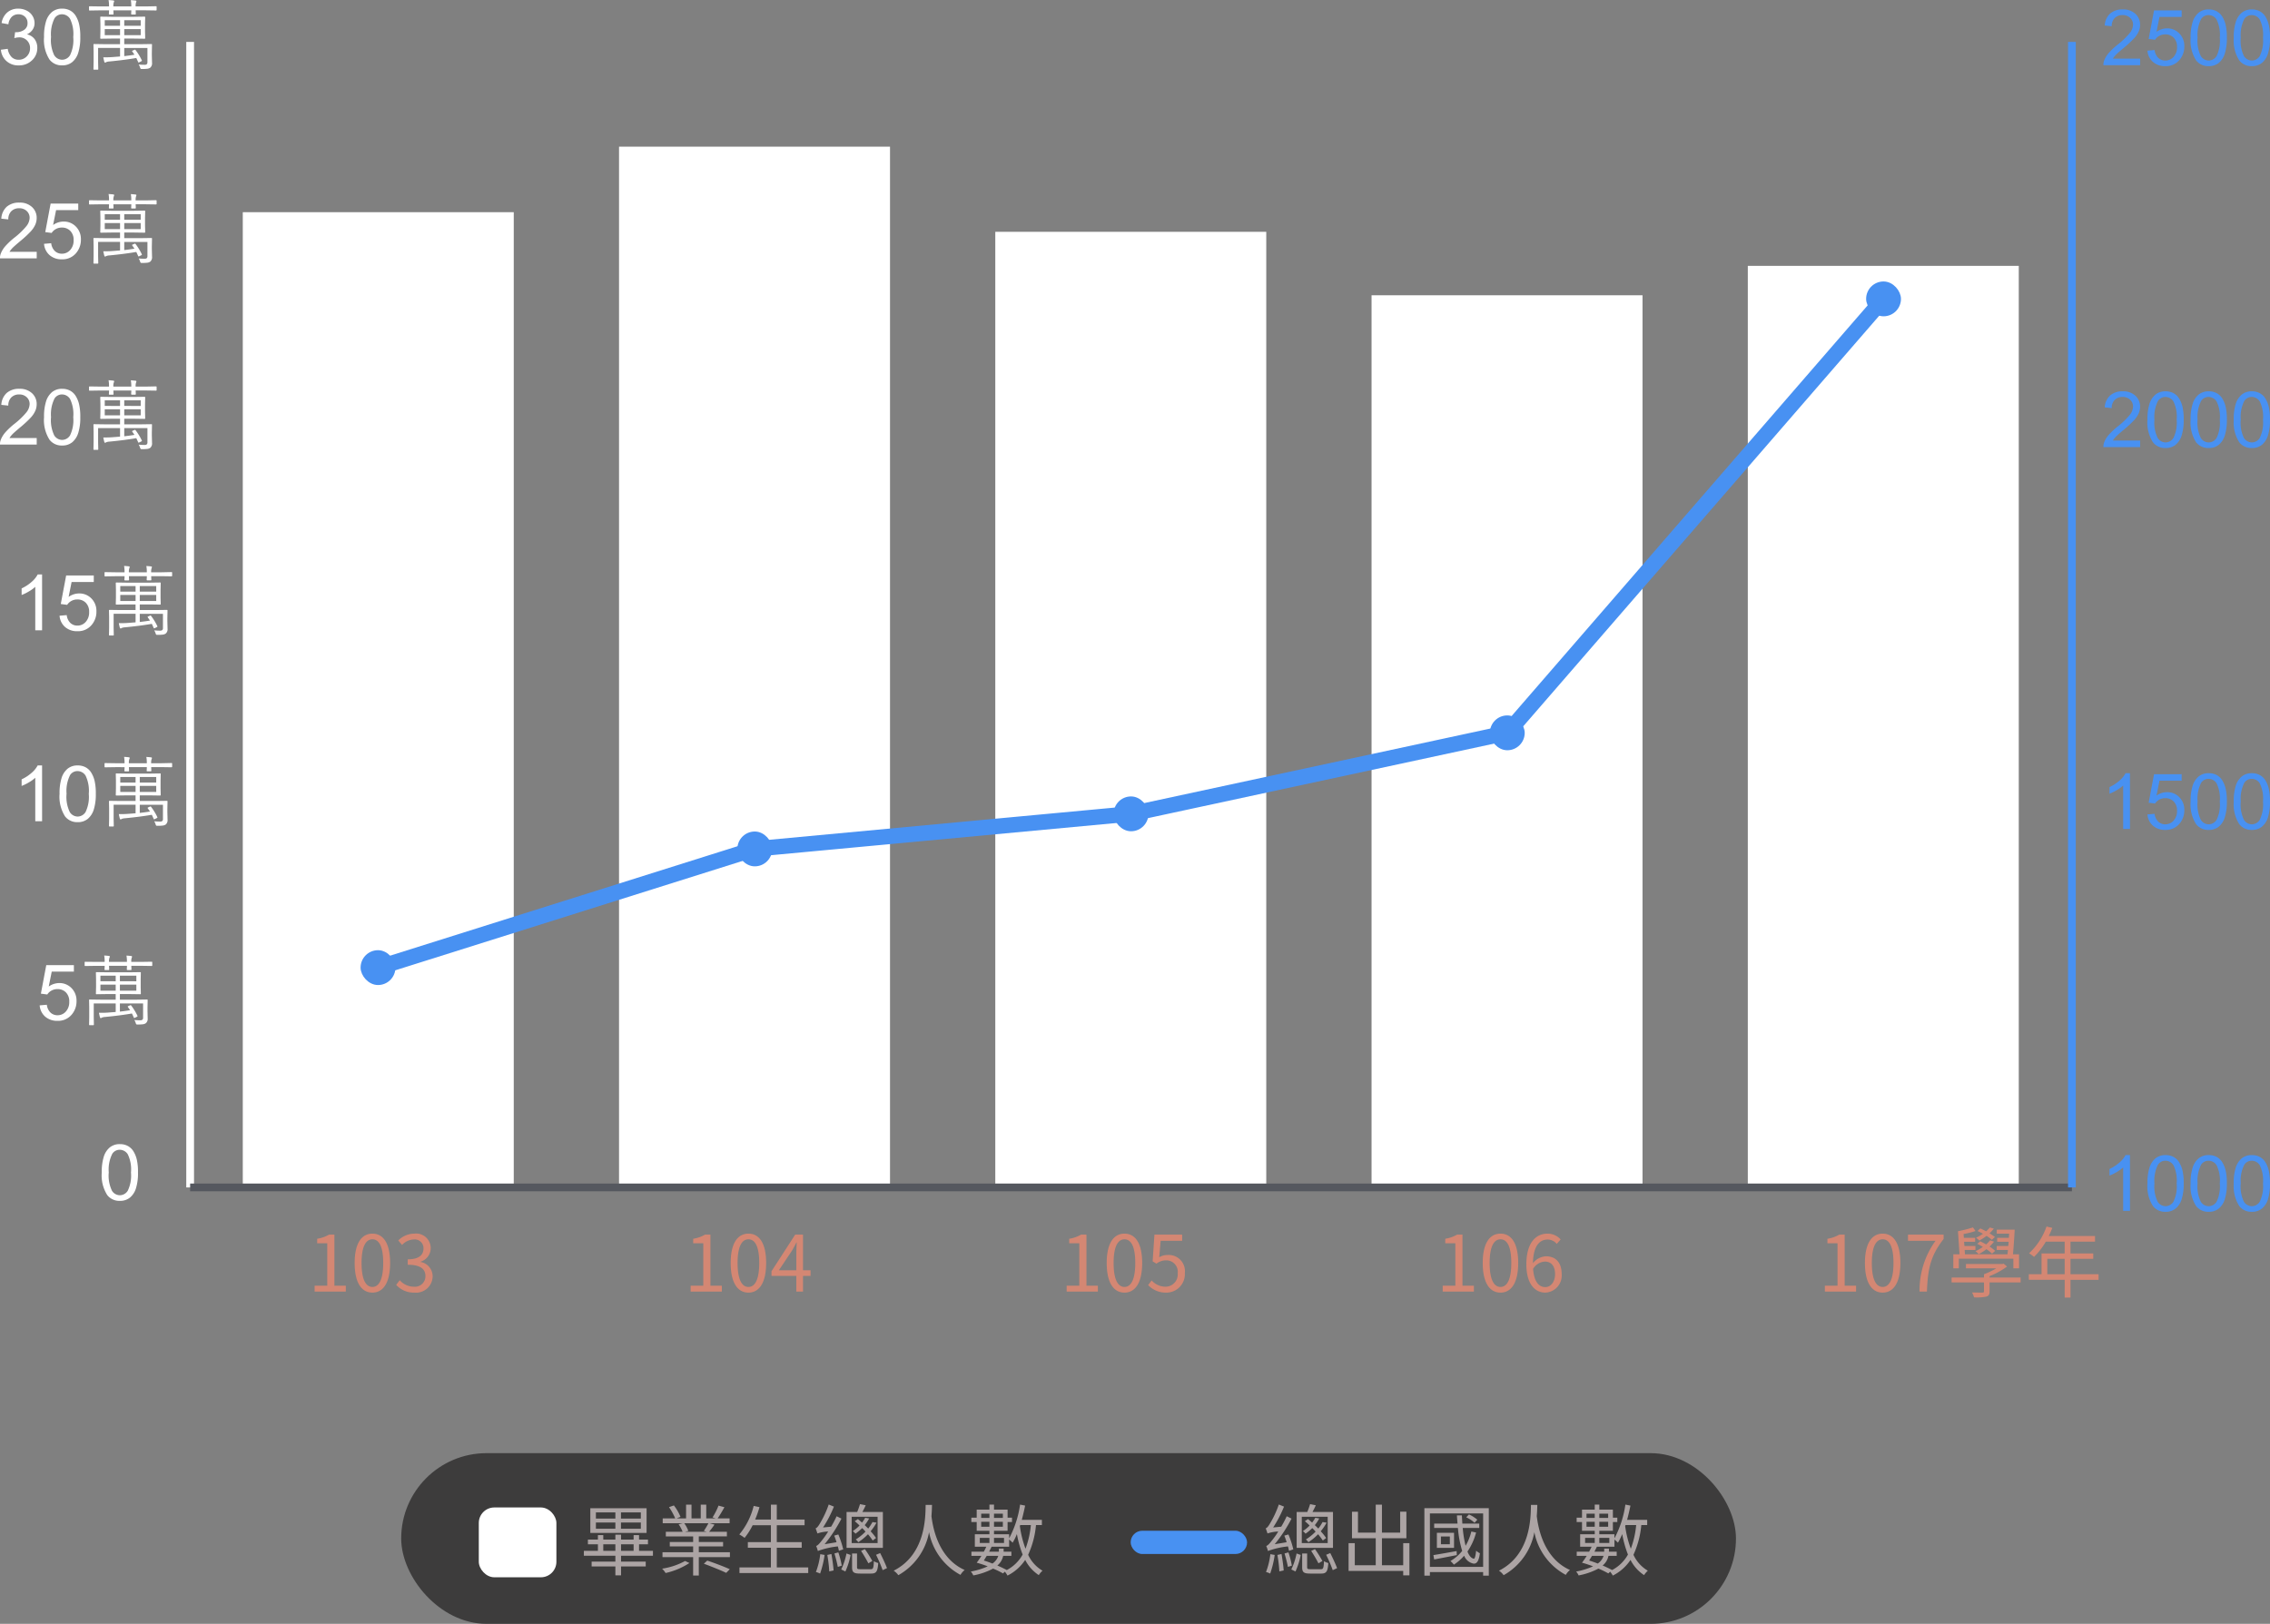 <svg xmlns="http://www.w3.org/2000/svg" width="292.513" height="209.301" viewBox="0 0 292.513 209.301">
  <rect x="0" y="0" width="292.513" height="209.301" fill="#808080" stroke="none"/>
  <g id="data11_m" transform="translate(8888.698 11466.301)">
    <g id="Group_1952" data-name="Group 1952" transform="translate(-9114 -11761.897)">
      <g id="data_11-10" transform="translate(226 295)">
        <g id="Group_1759" data-name="Group 1759" transform="translate(0 0)">
          <g id="Group_1755" data-name="Group 1755" transform="translate(0 0)">
            <g id="Group_1752" data-name="Group 1752">
              <path id="Path_1656" data-name="Path 1656" d="M.415-3.53A6.55,6.55,0,0,1,.676-5.574a2.542,2.542,0,0,1,.776-1.194,1.985,1.985,0,0,1,1.3-.42,2.115,2.115,0,0,1,1.011.232,1.932,1.932,0,0,1,.718.669,3.589,3.589,0,0,1,.444,1.064A7.072,7.072,0,0,1,5.083-3.53,6.569,6.569,0,0,1,4.824-1.5,2.542,2.542,0,0,1,4.05-.3a1.985,1.985,0,0,1-1.3.422A1.964,1.964,0,0,1,1.123-.62,4.717,4.717,0,0,1,.415-3.53Zm.9,0a4.488,4.488,0,0,0,.413,2.346A1.216,1.216,0,0,0,2.749-.6a1.215,1.215,0,0,0,1.018-.586A4.49,4.49,0,0,0,4.18-3.53a4.487,4.487,0,0,0-.413-2.349A1.225,1.225,0,0,0,2.739-6.46a1.126,1.126,0,0,0-.967.513A4.54,4.54,0,0,0,1.318-3.53Z" transform="translate(12 155.255)" fill="#fff"/>
              <path id="Path_1655" data-name="Path 1655" d="M.415-1.875l.923-.078A1.655,1.655,0,0,0,1.814-.94a1.293,1.293,0,0,0,.9.339,1.4,1.4,0,0,0,1.074-.479,1.8,1.8,0,0,0,.439-1.27,1.63,1.63,0,0,0-.422-1.187A1.473,1.473,0,0,0,2.7-3.97a1.532,1.532,0,0,0-.767.193,1.489,1.489,0,0,0-.537.5L.571-3.384l.693-3.677h3.56v.84H1.968L1.582-4.3a2.329,2.329,0,0,1,1.353-.449A2.143,2.143,0,0,1,4.517-4.1a2.27,2.27,0,0,1,.645,1.67,2.607,2.607,0,0,1-.566,1.68,2.269,2.269,0,0,1-1.88.869A2.316,2.316,0,0,1,1.121-.425,2.134,2.134,0,0,1,.415-1.875ZM14.331-.21A.733.733,0,0,1,14.1.42a.851.851,0,0,1-.356.137,5.305,5.305,0,0,1-.723.034.255.255,0,0,1-.156-.029A.388.388,0,0,1,12.793.4,1.781,1.781,0,0,0,12.612.01a7.085,7.085,0,0,0,.742.039.435.435,0,0,0,.308-.083A.365.365,0,0,0,13.74-.3V-2.119H10.752v1.05q.757-.088,1.318-.181-.249-.361-.278-.4a.133.133,0,0,1-.034-.063q0-.034.093-.073l.21-.093a.314.314,0,0,1,.083-.024q.029,0,.068.054a7.592,7.592,0,0,1,.8,1.309.24.24,0,0,1,.015.059q0,.039-.093.083l-.225.112a.307.307,0,0,1-.107.039q-.034,0-.059-.059-.19-.42-.239-.522-1.45.254-3.467.449a1.26,1.26,0,0,0-.43.093.237.237,0,0,1-.117.059q-.068,0-.112-.132-.059-.21-.127-.557.215,0,.4,0,.342,0,.693-.024.918-.068,1.069-.083v-1.1H7.383V-.352L7.4.6a.069.069,0,0,1-.078.078H6.86A.069.069,0,0,1,6.782.6L6.8-.352v-1.27l-.02-.928a.069.069,0,0,1,.078-.078l1.411.02H10.21V-3.33h-1.1l-1.372.02a.069.069,0,0,1-.078-.078l.02-.84V-5.239l-.02-.84a.069.069,0,0,1,.078-.078l1.372.02h2.881l1.382-.02a.069.069,0,0,1,.078.078l-.02.84v1.011l.02.84a.069.069,0,0,1-.078.078l-1.382-.02h-1.24v.723h2.09l1.411-.02a.069.069,0,0,1,.078.078l-.02.981v.41Zm-1.46-3.56v-.781H10.752v.781Zm-2.661,0v-.781H8.242v.781ZM12.871-4.98V-5.7H10.752v.718Zm-2.661,0V-5.7H8.242v.718Zm4.712-2.051q0,.078-.083.078l-1.309-.02H12.222l.02.459q0,.083-.078.083h-.435q-.088,0-.088-.083,0-.015.01-.156t.01-.3H9.351l.02.459q0,.083-.078.083H8.853a.073.073,0,0,1-.083-.083q0-.015.01-.156t.01-.3H7.6l-1.313.02a.069.069,0,0,1-.078-.078v-.4q0-.068.078-.068L7.6-7.48H8.789A4.375,4.375,0,0,0,8.73-8.3q.3.015.62.054.1.015.1.088a.266.266,0,0,1-.039.132,1.428,1.428,0,0,0-.063.547h2.31a4.305,4.305,0,0,0-.059-.811q.327.02.61.054.107.015.107.088a.266.266,0,0,1-.039.132,1.5,1.5,0,0,0-.059.537H13.53l1.309-.02q.083,0,.083.068Z" transform="translate(4 132.055)" fill="#fff"/>
              <path id="Path_1654" data-name="Path 1654" d="M3.726,0H2.847V-5.6A4.543,4.543,0,0,1,2.014-5a5.9,5.9,0,0,1-.925.454v-.85a5.308,5.308,0,0,0,1.289-.84,3.3,3.3,0,0,0,.781-.957h.566ZM5.977-3.53a6.55,6.55,0,0,1,.261-2.043,2.542,2.542,0,0,1,.776-1.194,1.985,1.985,0,0,1,1.3-.42,2.115,2.115,0,0,1,1.011.232,1.932,1.932,0,0,1,.718.669,3.589,3.589,0,0,1,.444,1.064,7.072,7.072,0,0,1,.161,1.692A6.569,6.569,0,0,1,10.386-1.5,2.542,2.542,0,0,1,9.612-.3a1.985,1.985,0,0,1-1.3.422A1.964,1.964,0,0,1,6.685-.62,4.717,4.717,0,0,1,5.977-3.53Zm.9,0a4.488,4.488,0,0,0,.413,2.346A1.216,1.216,0,0,0,8.311-.6a1.215,1.215,0,0,0,1.018-.586A4.49,4.49,0,0,0,9.741-3.53a4.487,4.487,0,0,0-.413-2.349A1.225,1.225,0,0,0,8.3-6.46a1.126,1.126,0,0,0-.967.513A4.54,4.54,0,0,0,6.88-3.53ZM19.893-.21a.733.733,0,0,1-.229.63.851.851,0,0,1-.356.137,5.305,5.305,0,0,1-.723.034.255.255,0,0,1-.156-.029A.388.388,0,0,1,18.354.4,1.781,1.781,0,0,0,18.174.01a7.085,7.085,0,0,0,.742.039.435.435,0,0,0,.308-.083A.365.365,0,0,0,19.3-.3V-2.119H16.313v1.05q.757-.088,1.318-.181-.249-.361-.278-.4a.133.133,0,0,1-.034-.063q0-.034.093-.073l.21-.093a.314.314,0,0,1,.083-.024q.029,0,.068.054a7.592,7.592,0,0,1,.8,1.309.24.24,0,0,1,.015.059q0,.039-.093.083l-.225.112a.307.307,0,0,1-.107.039q-.034,0-.059-.059-.19-.42-.239-.522-1.45.254-3.467.449a1.26,1.26,0,0,0-.43.093.237.237,0,0,1-.117.059q-.068,0-.112-.132-.059-.21-.127-.557.215,0,.4,0,.342,0,.693-.024.918-.068,1.069-.083v-1.1H12.944V-.352l.02.952a.069.069,0,0,1-.078.078h-.464A.069.069,0,0,1,12.344.6l.02-.952v-1.27l-.02-.928a.069.069,0,0,1,.078-.078l1.411.02h1.938V-3.33h-1.1l-1.372.02a.069.069,0,0,1-.078-.078l.02-.84V-5.239l-.02-.84a.069.069,0,0,1,.078-.078l1.372.02h2.881l1.382-.02a.069.069,0,0,1,.078.078l-.02.84v1.011l.02.84a.069.069,0,0,1-.078.078l-1.382-.02h-1.24v.723H18.4l1.411-.02a.069.069,0,0,1,.078.078l-.02.981v.41Zm-1.46-3.56v-.781H16.313v.781Zm-2.661,0v-.781H13.8v.781ZM18.433-4.98V-5.7H16.313v.718Zm-2.661,0V-5.7H13.8v.718Zm4.712-2.051q0,.078-.083.078l-1.309-.02H17.783l.02.459q0,.083-.078.083H17.29q-.088,0-.088-.083,0-.015.01-.156t.01-.3h-2.31l.02.459q0,.083-.078.083h-.439a.073.073,0,0,1-.083-.083q0-.015.01-.156t.01-.3H13.164l-1.313.02a.069.069,0,0,1-.078-.078v-.4q0-.068.078-.068l1.313.02h1.187a4.375,4.375,0,0,0-.059-.82q.3.015.62.054.1.015.1.088a.266.266,0,0,1-.039.132,1.428,1.428,0,0,0-.063.547h2.31a4.305,4.305,0,0,0-.059-.811q.327.02.61.054.107.015.107.088a.266.266,0,0,1-.039.132,1.5,1.5,0,0,0-.059.537h1.309L20.4-7.5q.083,0,.083.068Z" transform="translate(1 106.444)" fill="#fff"/>
              <path id="Path_1653" data-name="Path 1653" d="M3.726,0H2.847V-5.6A4.543,4.543,0,0,1,2.014-5a5.9,5.9,0,0,1-.925.454v-.85a5.308,5.308,0,0,0,1.289-.84,3.3,3.3,0,0,0,.781-.957h.566ZM5.977-1.875,6.9-1.953A1.655,1.655,0,0,0,7.375-.94a1.293,1.293,0,0,0,.9.339,1.4,1.4,0,0,0,1.074-.479,1.8,1.8,0,0,0,.439-1.27,1.63,1.63,0,0,0-.422-1.187A1.473,1.473,0,0,0,8.262-3.97a1.532,1.532,0,0,0-.767.193,1.489,1.489,0,0,0-.537.5l-.825-.107.693-3.677h3.56v.84H7.529L7.144-4.3A2.329,2.329,0,0,1,8.5-4.746a2.143,2.143,0,0,1,1.582.649,2.27,2.27,0,0,1,.645,1.67,2.607,2.607,0,0,1-.566,1.68,2.269,2.269,0,0,1-1.88.869A2.316,2.316,0,0,1,6.682-.425,2.134,2.134,0,0,1,5.977-1.875ZM19.893-.21a.733.733,0,0,1-.229.63.851.851,0,0,1-.356.137,5.305,5.305,0,0,1-.723.034.255.255,0,0,1-.156-.029A.388.388,0,0,1,18.354.4,1.781,1.781,0,0,0,18.174.01a7.085,7.085,0,0,0,.742.039.435.435,0,0,0,.308-.083A.365.365,0,0,0,19.3-.3V-2.119H16.313v1.05q.757-.088,1.318-.181-.249-.361-.278-.4a.133.133,0,0,1-.034-.063q0-.034.093-.073l.21-.093a.314.314,0,0,1,.083-.024q.029,0,.068.054a7.592,7.592,0,0,1,.8,1.309.24.24,0,0,1,.015.059q0,.039-.093.083l-.225.112a.307.307,0,0,1-.107.039q-.034,0-.059-.059-.19-.42-.239-.522-1.45.254-3.467.449a1.26,1.26,0,0,0-.43.093.237.237,0,0,1-.117.059q-.068,0-.112-.132-.059-.21-.127-.557.215,0,.4,0,.342,0,.693-.024.918-.068,1.069-.083v-1.1H12.944V-.352l.02.952a.069.069,0,0,1-.078.078h-.464A.069.069,0,0,1,12.344.6l.02-.952v-1.27l-.02-.928a.069.069,0,0,1,.078-.078l1.411.02h1.938V-3.33h-1.1l-1.372.02a.069.069,0,0,1-.078-.078l.02-.84V-5.239l-.02-.84a.069.069,0,0,1,.078-.078l1.372.02h2.881l1.382-.02a.069.069,0,0,1,.078.078l-.02.84v1.011l.02.84a.069.069,0,0,1-.078.078l-1.382-.02h-1.24v.723H18.4l1.411-.02a.069.069,0,0,1,.078.078l-.02.981v.41Zm-1.46-3.56v-.781H16.313v.781Zm-2.661,0v-.781H13.8v.781ZM18.433-4.98V-5.7H16.313v.718Zm-2.661,0V-5.7H13.8v.718Zm4.712-2.051q0,.078-.083.078l-1.309-.02H17.783l.02.459q0,.083-.078.083H17.29q-.088,0-.088-.083,0-.015.01-.156t.01-.3h-2.31l.02.459q0,.083-.078.083h-.439a.073.073,0,0,1-.083-.083q0-.015.01-.156t.01-.3H13.164l-1.313.02a.069.069,0,0,1-.078-.078v-.4q0-.068.078-.068l1.313.02h1.187a4.375,4.375,0,0,0-.059-.82q.3.015.62.054.1.015.1.088a.266.266,0,0,1-.039.132,1.428,1.428,0,0,0-.063.547h2.31a4.305,4.305,0,0,0-.059-.811q.327.02.61.054.107.015.107.088a.266.266,0,0,1-.039.132,1.5,1.5,0,0,0-.059.537h1.309L20.4-7.5q.083,0,.083.068Z" transform="translate(1 81.833)" fill="#fff"/>
              <path id="Path_1652" data-name="Path 1652" d="M5.034-.845V0H.3a1.555,1.555,0,0,1,.1-.61,3.229,3.229,0,0,1,.579-.952,9.065,9.065,0,0,1,1.15-1.084A9.748,9.748,0,0,0,3.711-4.163a1.815,1.815,0,0,0,.41-1.057A1.175,1.175,0,0,0,3.748-6.1a1.347,1.347,0,0,0-.974-.359,1.373,1.373,0,0,0-1.016.381,1.441,1.441,0,0,0-.386,1.055l-.9-.093a2.224,2.224,0,0,1,.7-1.541,2.382,2.382,0,0,1,1.626-.53,2.269,2.269,0,0,1,1.631.571,1.876,1.876,0,0,1,.6,1.416,2.148,2.148,0,0,1-.176.845,3.278,3.278,0,0,1-.583.874A14.215,14.215,0,0,1,2.91-2.222q-.791.664-1.016.9a2.89,2.89,0,0,0-.371.476ZM5.977-3.53a6.55,6.55,0,0,1,.261-2.043,2.542,2.542,0,0,1,.776-1.194,1.985,1.985,0,0,1,1.3-.42,2.115,2.115,0,0,1,1.011.232,1.932,1.932,0,0,1,.718.669,3.589,3.589,0,0,1,.444,1.064,7.072,7.072,0,0,1,.161,1.692A6.569,6.569,0,0,1,10.386-1.5,2.542,2.542,0,0,1,9.612-.3a1.985,1.985,0,0,1-1.3.422A1.964,1.964,0,0,1,6.685-.62,4.717,4.717,0,0,1,5.977-3.53Zm.9,0a4.488,4.488,0,0,0,.413,2.346A1.216,1.216,0,0,0,8.311-.6a1.215,1.215,0,0,0,1.018-.586A4.49,4.49,0,0,0,9.741-3.53a4.487,4.487,0,0,0-.413-2.349A1.225,1.225,0,0,0,8.3-6.46a1.126,1.126,0,0,0-.967.513A4.54,4.54,0,0,0,6.88-3.53ZM19.893-.21a.733.733,0,0,1-.229.63.851.851,0,0,1-.356.137,5.305,5.305,0,0,1-.723.034.255.255,0,0,1-.156-.029A.388.388,0,0,1,18.354.4,1.781,1.781,0,0,0,18.174.01a7.085,7.085,0,0,0,.742.039.435.435,0,0,0,.308-.083A.365.365,0,0,0,19.3-.3V-2.119H16.313v1.05q.757-.088,1.318-.181-.249-.361-.278-.4a.133.133,0,0,1-.034-.063q0-.034.093-.073l.21-.093a.314.314,0,0,1,.083-.024q.029,0,.068.054a7.592,7.592,0,0,1,.8,1.309.24.24,0,0,1,.015.059q0,.039-.093.083l-.225.112a.307.307,0,0,1-.107.039q-.034,0-.059-.059-.19-.42-.239-.522-1.45.254-3.467.449a1.26,1.26,0,0,0-.43.093.237.237,0,0,1-.117.059q-.068,0-.112-.132-.059-.21-.127-.557.215,0,.4,0,.342,0,.693-.024.918-.068,1.069-.083v-1.1H12.944V-.352l.02.952a.069.069,0,0,1-.078.078h-.464A.069.069,0,0,1,12.344.6l.02-.952v-1.27l-.02-.928a.069.069,0,0,1,.078-.078l1.411.02h1.938V-3.33h-1.1l-1.372.02a.069.069,0,0,1-.078-.078l.02-.84V-5.239l-.02-.84a.069.069,0,0,1,.078-.078l1.372.02h2.881l1.382-.02a.069.069,0,0,1,.078.078l-.02.84v1.011l.02.84a.069.069,0,0,1-.078.078l-1.382-.02h-1.24v.723H18.4l1.411-.02a.069.069,0,0,1,.078.078l-.02.981v.41Zm-1.46-3.56v-.781H16.313v.781Zm-2.661,0v-.781H13.8v.781ZM18.433-4.98V-5.7H16.313v.718Zm-2.661,0V-5.7H13.8v.718Zm4.712-2.051q0,.078-.083.078l-1.309-.02H17.783l.02.459q0,.083-.078.083H17.29q-.088,0-.088-.083,0-.015.01-.156t.01-.3h-2.31l.02.459q0,.083-.078.083h-.439a.073.073,0,0,1-.083-.083q0-.015.01-.156t.01-.3H13.164l-1.313.02a.069.069,0,0,1-.078-.078v-.4q0-.068.078-.068l1.313.02h1.187a4.375,4.375,0,0,0-.059-.82q.3.015.62.054.1.015.1.088a.266.266,0,0,1-.039.132,1.428,1.428,0,0,0-.063.547h2.31a4.305,4.305,0,0,0-.059-.811q.327.02.61.054.107.015.107.088a.266.266,0,0,1-.039.132,1.5,1.5,0,0,0-.059.537h1.309L20.4-7.5q.083,0,.083.068Z" transform="translate(-1 57.898)" fill="#fff"/>
              <path id="Path_1651" data-name="Path 1651" d="M5.034-.845V0H.3a1.555,1.555,0,0,1,.1-.61,3.229,3.229,0,0,1,.579-.952,9.065,9.065,0,0,1,1.15-1.084A9.748,9.748,0,0,0,3.711-4.163a1.815,1.815,0,0,0,.41-1.057A1.175,1.175,0,0,0,3.748-6.1a1.347,1.347,0,0,0-.974-.359,1.373,1.373,0,0,0-1.016.381,1.441,1.441,0,0,0-.386,1.055l-.9-.093a2.224,2.224,0,0,1,.7-1.541,2.382,2.382,0,0,1,1.626-.53,2.269,2.269,0,0,1,1.631.571,1.876,1.876,0,0,1,.6,1.416,2.148,2.148,0,0,1-.176.845,3.278,3.278,0,0,1-.583.874A14.215,14.215,0,0,1,2.91-2.222q-.791.664-1.016.9a2.89,2.89,0,0,0-.371.476Zm.942-1.03L6.9-1.953A1.655,1.655,0,0,0,7.375-.94a1.293,1.293,0,0,0,.9.339,1.4,1.4,0,0,0,1.074-.479,1.8,1.8,0,0,0,.439-1.27,1.63,1.63,0,0,0-.422-1.187A1.473,1.473,0,0,0,8.262-3.97a1.532,1.532,0,0,0-.767.193,1.489,1.489,0,0,0-.537.5l-.825-.107.693-3.677h3.56v.84H7.529L7.144-4.3A2.329,2.329,0,0,1,8.5-4.746a2.143,2.143,0,0,1,1.582.649,2.27,2.27,0,0,1,.645,1.67,2.607,2.607,0,0,1-.566,1.68,2.269,2.269,0,0,1-1.88.869A2.316,2.316,0,0,1,6.682-.425,2.134,2.134,0,0,1,5.977-1.875ZM19.893-.21a.733.733,0,0,1-.229.63.851.851,0,0,1-.356.137,5.305,5.305,0,0,1-.723.034.255.255,0,0,1-.156-.029A.388.388,0,0,1,18.354.4,1.781,1.781,0,0,0,18.174.01a7.085,7.085,0,0,0,.742.039.435.435,0,0,0,.308-.083A.365.365,0,0,0,19.3-.3V-2.119H16.313v1.05q.757-.088,1.318-.181-.249-.361-.278-.4a.133.133,0,0,1-.034-.063q0-.034.093-.073l.21-.093a.314.314,0,0,1,.083-.024q.029,0,.068.054a7.592,7.592,0,0,1,.8,1.309.24.24,0,0,1,.015.059q0,.039-.093.083l-.225.112a.307.307,0,0,1-.107.039q-.034,0-.059-.059-.19-.42-.239-.522-1.45.254-3.467.449a1.26,1.26,0,0,0-.43.093.237.237,0,0,1-.117.059q-.068,0-.112-.132-.059-.21-.127-.557.215,0,.4,0,.342,0,.693-.024.918-.068,1.069-.083v-1.1H12.944V-.352l.02.952a.069.069,0,0,1-.078.078h-.464A.069.069,0,0,1,12.344.6l.02-.952v-1.27l-.02-.928a.069.069,0,0,1,.078-.078l1.411.02h1.938V-3.33h-1.1l-1.372.02a.069.069,0,0,1-.078-.078l.02-.84V-5.239l-.02-.84a.069.069,0,0,1,.078-.078l1.372.02h2.881l1.382-.02a.069.069,0,0,1,.078.078l-.02.84v1.011l.02.84a.069.069,0,0,1-.078.078l-1.382-.02h-1.24v.723H18.4l1.411-.02a.069.069,0,0,1,.078.078l-.02.981v.41Zm-1.46-3.56v-.781H16.313v.781Zm-2.661,0v-.781H13.8v.781ZM18.433-4.98V-5.7H16.313v.718Zm-2.661,0V-5.7H13.8v.718Zm4.712-2.051q0,.078-.083.078l-1.309-.02H17.783l.02.459q0,.083-.078.083H17.29q-.088,0-.088-.083,0-.015.01-.156t.01-.3h-2.31l.02.459q0,.083-.078.083h-.439a.073.073,0,0,1-.083-.083q0-.015.01-.156t.01-.3H13.164l-1.313.02a.069.069,0,0,1-.078-.078v-.4q0-.068.078-.068l1.313.02h1.187a4.375,4.375,0,0,0-.059-.82q.3.015.62.054.1.015.1.088a.266.266,0,0,1-.039.132,1.428,1.428,0,0,0-.063.547h2.31a4.305,4.305,0,0,0-.059-.811q.327.02.61.054.107.015.107.088a.266.266,0,0,1-.039.132,1.5,1.5,0,0,0-.059.537h1.309L20.4-7.5q.083,0,.083.068Z" transform="translate(-1 33.898)" fill="#fff"/>
              <path id="Path_1650" data-name="Path 1650" d="M.42-1.89,1.3-2.007A1.936,1.936,0,0,0,1.814-.93,1.272,1.272,0,0,0,2.7-.6a1.42,1.42,0,0,0,1.047-.43,1.45,1.45,0,0,0,.427-1.064,1.348,1.348,0,0,0-.4-1,1.367,1.367,0,0,0-1.006-.393,2.523,2.523,0,0,0-.62.1l.1-.771a1.343,1.343,0,0,0,.142.01A1.81,1.81,0,0,0,3.4-4.443a1,1,0,0,0,.449-.9,1.069,1.069,0,0,0-.327-.8,1.162,1.162,0,0,0-.845-.317,1.2,1.2,0,0,0-.854.322,1.618,1.618,0,0,0-.439.967L.508-5.332A2.259,2.259,0,0,1,1.24-6.7a2.117,2.117,0,0,1,1.421-.486,2.341,2.341,0,0,1,1.079.251,1.819,1.819,0,0,1,.754.686,1.762,1.762,0,0,1,.261.923,1.511,1.511,0,0,1-.249.845,1.7,1.7,0,0,1-.737.605,1.661,1.661,0,0,1,.986.608,1.85,1.85,0,0,1,.352,1.155A2.113,2.113,0,0,1,4.424-.525,2.4,2.4,0,0,1,2.7.127,2.249,2.249,0,0,1,1.13-.435,2.171,2.171,0,0,1,.42-1.89ZM5.977-3.53a6.55,6.55,0,0,1,.261-2.043,2.542,2.542,0,0,1,.776-1.194,1.985,1.985,0,0,1,1.3-.42,2.115,2.115,0,0,1,1.011.232,1.932,1.932,0,0,1,.718.669,3.589,3.589,0,0,1,.444,1.064,7.072,7.072,0,0,1,.161,1.692A6.569,6.569,0,0,1,10.386-1.5,2.542,2.542,0,0,1,9.612-.3a1.985,1.985,0,0,1-1.3.422A1.964,1.964,0,0,1,6.685-.62,4.717,4.717,0,0,1,5.977-3.53Zm.9,0a4.488,4.488,0,0,0,.413,2.346A1.216,1.216,0,0,0,8.311-.6a1.215,1.215,0,0,0,1.018-.586A4.49,4.49,0,0,0,9.741-3.53a4.487,4.487,0,0,0-.413-2.349A1.225,1.225,0,0,0,8.3-6.46a1.126,1.126,0,0,0-.967.513A4.54,4.54,0,0,0,6.88-3.53ZM19.893-.21a.733.733,0,0,1-.229.63.851.851,0,0,1-.356.137,5.305,5.305,0,0,1-.723.034.255.255,0,0,1-.156-.029A.388.388,0,0,1,18.354.4,1.781,1.781,0,0,0,18.174.01a7.085,7.085,0,0,0,.742.039.435.435,0,0,0,.308-.083A.365.365,0,0,0,19.3-.3V-2.119H16.313v1.05q.757-.088,1.318-.181-.249-.361-.278-.4a.133.133,0,0,1-.034-.063q0-.034.093-.073l.21-.093a.314.314,0,0,1,.083-.024q.029,0,.068.054a7.592,7.592,0,0,1,.8,1.309.24.24,0,0,1,.015.059q0,.039-.093.083l-.225.112a.307.307,0,0,1-.107.039q-.034,0-.059-.059-.19-.42-.239-.522-1.45.254-3.467.449a1.26,1.26,0,0,0-.43.093.237.237,0,0,1-.117.059q-.068,0-.112-.132-.059-.21-.127-.557.215,0,.4,0,.342,0,.693-.024.918-.068,1.069-.083v-1.1H12.944V-.352l.02.952a.069.069,0,0,1-.078.078h-.464A.069.069,0,0,1,12.344.6l.02-.952v-1.27l-.02-.928a.069.069,0,0,1,.078-.078l1.411.02h1.938V-3.33h-1.1l-1.372.02a.069.069,0,0,1-.078-.078l.02-.84V-5.239l-.02-.84a.069.069,0,0,1,.078-.078l1.372.02h2.881l1.382-.02a.069.069,0,0,1,.078.078l-.02.84v1.011l.02.84a.069.069,0,0,1-.078.078l-1.382-.02h-1.24v.723H18.4l1.411-.02a.069.069,0,0,1,.078.078l-.02.981v.41Zm-1.46-3.56v-.781H16.313v.781Zm-2.661,0v-.781H13.8v.781ZM18.433-4.98V-5.7H16.313v.718Zm-2.661,0V-5.7H13.8v.718Zm4.712-2.051q0,.078-.083.078l-1.309-.02H17.783l.02.459q0,.083-.078.083H17.29q-.088,0-.088-.083,0-.015.01-.156t.01-.3h-2.31l.02.459q0,.083-.078.083h-.439a.073.073,0,0,1-.083-.083q0-.015.01-.156t.01-.3H13.164l-1.313.02a.069.069,0,0,1-.078-.078v-.4q0-.068.078-.068l1.313.02h1.187a4.375,4.375,0,0,0-.059-.82q.3.015.62.054.1.015.1.088a.266.266,0,0,1-.039.132,1.428,1.428,0,0,0-.063.547h2.31a4.305,4.305,0,0,0-.059-.811q.327.02.61.054.107.015.107.088a.266.266,0,0,1-.039.132,1.5,1.5,0,0,0-.059.537h1.309L20.4-7.5q.083,0,.083.068Z" transform="translate(-1 8.898)" fill="#fff"/>
            </g>
            <path id="Path_1649" data-name="Path 1649" d="M0,147.647V0" transform="translate(23.804 5.999)" fill="none" stroke="#fff" stroke-width="1"/>
          </g>
          <g id="Group_1758" data-name="Group 1758" transform="translate(30.588 19.5)">
            <g id="Group_1757" data-name="Group 1757">
              <g id="Group_1756" data-name="Group 1756">
                <rect id="Rectangle_2216" data-name="Rectangle 2216" width="34.917" height="125.7" transform="translate(0 8.446)" fill="#fff"/>
                <rect id="Rectangle_2217" data-name="Rectangle 2217" width="34.917" height="134.146" transform="translate(48.484)" fill="#fff"/>
                <rect id="Rectangle_2218" data-name="Rectangle 2218" width="34.917" height="123.172" transform="translate(96.968 10.974)" fill="#fff"/>
                <rect id="Rectangle_2219" data-name="Rectangle 2219" width="34.917" height="114.992" transform="translate(145.453 19.154)" fill="#fff"/>
                <rect id="Rectangle_2220" data-name="Rectangle 2220" width="34.917" height="118.783" transform="translate(193.937 15.363)" fill="#fff"/>
              </g>
            </g>
          </g>
        </g>
        <g id="Group_1773" data-name="Group 1773" transform="translate(23.804 0)">
          <g id="Group_1762" data-name="Group 1762" transform="translate(0 153.646)">
            <line id="Line_295" data-name="Line 295" x2="242.487" fill="none" stroke="#55585f" stroke-miterlimit="10" stroke-width="1"/>
          </g>
          <g id="Group_1766" data-name="Group 1766" transform="translate(242.487 0)">
            <g id="Group_1763" data-name="Group 1763" transform="translate(3.755)">
              <path id="Path_1665" data-name="Path 1665" d="M3.726,0H2.847V-5.6A4.543,4.543,0,0,1,2.014-5a5.9,5.9,0,0,1-.925.454v-.85a5.308,5.308,0,0,0,1.289-.84,3.3,3.3,0,0,0,.781-.957h.566ZM5.977-3.53a6.55,6.55,0,0,1,.261-2.043,2.542,2.542,0,0,1,.776-1.194,1.985,1.985,0,0,1,1.3-.42,2.115,2.115,0,0,1,1.011.232,1.932,1.932,0,0,1,.718.669,3.589,3.589,0,0,1,.444,1.064,7.072,7.072,0,0,1,.161,1.692A6.569,6.569,0,0,1,10.386-1.5,2.542,2.542,0,0,1,9.612-.3a1.985,1.985,0,0,1-1.3.422A1.964,1.964,0,0,1,6.685-.62,4.717,4.717,0,0,1,5.977-3.53Zm.9,0a4.488,4.488,0,0,0,.413,2.346A1.216,1.216,0,0,0,8.311-.6a1.215,1.215,0,0,0,1.018-.586A4.49,4.49,0,0,0,9.741-3.53a4.487,4.487,0,0,0-.413-2.349A1.225,1.225,0,0,0,8.3-6.46a1.126,1.126,0,0,0-.967.513A4.54,4.54,0,0,0,6.88-3.53Zm4.658,0A6.55,6.55,0,0,1,11.8-5.574a2.542,2.542,0,0,1,.776-1.194,1.985,1.985,0,0,1,1.3-.42,2.115,2.115,0,0,1,1.011.232,1.932,1.932,0,0,1,.718.669,3.589,3.589,0,0,1,.444,1.064,7.072,7.072,0,0,1,.161,1.692A6.569,6.569,0,0,1,15.947-1.5a2.542,2.542,0,0,1-.774,1.2,1.985,1.985,0,0,1-1.3.422A1.964,1.964,0,0,1,12.246-.62,4.717,4.717,0,0,1,11.538-3.53Zm.9,0a4.488,4.488,0,0,0,.413,2.346A1.216,1.216,0,0,0,13.872-.6a1.215,1.215,0,0,0,1.018-.586A4.49,4.49,0,0,0,15.3-3.53a4.487,4.487,0,0,0-.413-2.349,1.225,1.225,0,0,0-1.028-.581,1.126,1.126,0,0,0-.967.513A4.54,4.54,0,0,0,12.441-3.53Zm4.658,0a6.55,6.55,0,0,1,.261-2.043,2.542,2.542,0,0,1,.776-1.194,1.985,1.985,0,0,1,1.3-.42,2.115,2.115,0,0,1,1.011.232,1.932,1.932,0,0,1,.718.669,3.589,3.589,0,0,1,.444,1.064,7.072,7.072,0,0,1,.161,1.692A6.569,6.569,0,0,1,21.509-1.5a2.542,2.542,0,0,1-.774,1.2,1.985,1.985,0,0,1-1.3.422A1.964,1.964,0,0,1,17.808-.62,4.717,4.717,0,0,1,17.1-3.53Zm.9,0a4.488,4.488,0,0,0,.413,2.346A1.216,1.216,0,0,0,19.434-.6a1.215,1.215,0,0,0,1.018-.586,4.49,4.49,0,0,0,.413-2.344,4.487,4.487,0,0,0-.413-2.349,1.225,1.225,0,0,0-1.028-.581,1.126,1.126,0,0,0-.967.513A4.54,4.54,0,0,0,18-3.53Z" transform="translate(0 156.666)" fill="#4891f2"/>
              <path id="Path_1664" data-name="Path 1664" d="M3.726,0H2.847V-5.6A4.543,4.543,0,0,1,2.014-5a5.9,5.9,0,0,1-.925.454v-.85a5.308,5.308,0,0,0,1.289-.84,3.3,3.3,0,0,0,.781-.957h.566ZM5.977-1.875,6.9-1.953A1.655,1.655,0,0,0,7.375-.94a1.293,1.293,0,0,0,.9.339,1.4,1.4,0,0,0,1.074-.479,1.8,1.8,0,0,0,.439-1.27,1.63,1.63,0,0,0-.422-1.187A1.473,1.473,0,0,0,8.262-3.97a1.532,1.532,0,0,0-.767.193,1.489,1.489,0,0,0-.537.5l-.825-.107.693-3.677h3.56v.84H7.529L7.144-4.3A2.329,2.329,0,0,1,8.5-4.746a2.143,2.143,0,0,1,1.582.649,2.27,2.27,0,0,1,.645,1.67,2.607,2.607,0,0,1-.566,1.68,2.269,2.269,0,0,1-1.88.869A2.316,2.316,0,0,1,6.682-.425,2.134,2.134,0,0,1,5.977-1.875ZM11.538-3.53A6.55,6.55,0,0,1,11.8-5.574a2.542,2.542,0,0,1,.776-1.194,1.985,1.985,0,0,1,1.3-.42,2.115,2.115,0,0,1,1.011.232,1.932,1.932,0,0,1,.718.669,3.589,3.589,0,0,1,.444,1.064,7.072,7.072,0,0,1,.161,1.692A6.569,6.569,0,0,1,15.947-1.5a2.542,2.542,0,0,1-.774,1.2,1.985,1.985,0,0,1-1.3.422A1.964,1.964,0,0,1,12.246-.62,4.717,4.717,0,0,1,11.538-3.53Zm.9,0a4.488,4.488,0,0,0,.413,2.346A1.216,1.216,0,0,0,13.872-.6a1.215,1.215,0,0,0,1.018-.586A4.49,4.49,0,0,0,15.3-3.53a4.487,4.487,0,0,0-.413-2.349,1.225,1.225,0,0,0-1.028-.581,1.126,1.126,0,0,0-.967.513A4.54,4.54,0,0,0,12.441-3.53Zm4.658,0a6.55,6.55,0,0,1,.261-2.043,2.542,2.542,0,0,1,.776-1.194,1.985,1.985,0,0,1,1.3-.42,2.115,2.115,0,0,1,1.011.232,1.932,1.932,0,0,1,.718.669,3.589,3.589,0,0,1,.444,1.064,7.072,7.072,0,0,1,.161,1.692A6.569,6.569,0,0,1,21.509-1.5a2.542,2.542,0,0,1-.774,1.2,1.985,1.985,0,0,1-1.3.422A1.964,1.964,0,0,1,17.808-.62,4.717,4.717,0,0,1,17.1-3.53Zm.9,0a4.488,4.488,0,0,0,.413,2.346A1.216,1.216,0,0,0,19.434-.6a1.215,1.215,0,0,0,1.018-.586,4.49,4.49,0,0,0,.413-2.344,4.487,4.487,0,0,0-.413-2.349,1.225,1.225,0,0,0-1.028-.581,1.126,1.126,0,0,0-.967.513A4.54,4.54,0,0,0,18-3.53Z" transform="translate(0 107.444)" fill="#4891f2"/>
              <path id="Path_1663" data-name="Path 1663" d="M5.034-.845V0H.3a1.555,1.555,0,0,1,.1-.61,3.229,3.229,0,0,1,.579-.952,9.065,9.065,0,0,1,1.15-1.084A9.748,9.748,0,0,0,3.711-4.163a1.815,1.815,0,0,0,.41-1.057A1.175,1.175,0,0,0,3.748-6.1a1.347,1.347,0,0,0-.974-.359,1.373,1.373,0,0,0-1.016.381,1.441,1.441,0,0,0-.386,1.055l-.9-.093a2.224,2.224,0,0,1,.7-1.541,2.382,2.382,0,0,1,1.626-.53,2.269,2.269,0,0,1,1.631.571,1.876,1.876,0,0,1,.6,1.416,2.148,2.148,0,0,1-.176.845,3.278,3.278,0,0,1-.583.874A14.215,14.215,0,0,1,2.91-2.222q-.791.664-1.016.9a2.89,2.89,0,0,0-.371.476ZM5.977-3.53a6.55,6.55,0,0,1,.261-2.043,2.542,2.542,0,0,1,.776-1.194,1.985,1.985,0,0,1,1.3-.42,2.115,2.115,0,0,1,1.011.232,1.932,1.932,0,0,1,.718.669,3.589,3.589,0,0,1,.444,1.064,7.072,7.072,0,0,1,.161,1.692A6.569,6.569,0,0,1,10.386-1.5,2.542,2.542,0,0,1,9.612-.3a1.985,1.985,0,0,1-1.3.422A1.964,1.964,0,0,1,6.685-.62,4.717,4.717,0,0,1,5.977-3.53Zm.9,0a4.488,4.488,0,0,0,.413,2.346A1.216,1.216,0,0,0,8.311-.6a1.215,1.215,0,0,0,1.018-.586A4.49,4.49,0,0,0,9.741-3.53a4.487,4.487,0,0,0-.413-2.349A1.225,1.225,0,0,0,8.3-6.46a1.126,1.126,0,0,0-.967.513A4.54,4.54,0,0,0,6.88-3.53Zm4.658,0A6.55,6.55,0,0,1,11.8-5.574a2.542,2.542,0,0,1,.776-1.194,1.985,1.985,0,0,1,1.3-.42,2.115,2.115,0,0,1,1.011.232,1.932,1.932,0,0,1,.718.669,3.589,3.589,0,0,1,.444,1.064,7.072,7.072,0,0,1,.161,1.692A6.569,6.569,0,0,1,15.947-1.5a2.542,2.542,0,0,1-.774,1.2,1.985,1.985,0,0,1-1.3.422A1.964,1.964,0,0,1,12.246-.62,4.717,4.717,0,0,1,11.538-3.53Zm.9,0a4.488,4.488,0,0,0,.413,2.346A1.216,1.216,0,0,0,13.872-.6a1.215,1.215,0,0,0,1.018-.586A4.49,4.49,0,0,0,15.3-3.53a4.487,4.487,0,0,0-.413-2.349,1.225,1.225,0,0,0-1.028-.581,1.126,1.126,0,0,0-.967.513A4.54,4.54,0,0,0,12.441-3.53Zm4.658,0a6.55,6.55,0,0,1,.261-2.043,2.542,2.542,0,0,1,.776-1.194,1.985,1.985,0,0,1,1.3-.42,2.115,2.115,0,0,1,1.011.232,1.932,1.932,0,0,1,.718.669,3.589,3.589,0,0,1,.444,1.064,7.072,7.072,0,0,1,.161,1.692A6.569,6.569,0,0,1,21.509-1.5a2.542,2.542,0,0,1-.774,1.2,1.985,1.985,0,0,1-1.3.422A1.964,1.964,0,0,1,17.808-.62,4.717,4.717,0,0,1,17.1-3.53Zm.9,0a4.488,4.488,0,0,0,.413,2.346A1.216,1.216,0,0,0,19.434-.6a1.215,1.215,0,0,0,1.018-.586,4.49,4.49,0,0,0,.413-2.344,4.487,4.487,0,0,0-.413-2.349,1.225,1.225,0,0,0-1.028-.581,1.126,1.126,0,0,0-.967.513A4.54,4.54,0,0,0,18-3.53Z" transform="translate(0 58.222)" fill="#4891f2"/>
              <path id="Path_1662" data-name="Path 1662" d="M5.034-.845V0H.3a1.555,1.555,0,0,1,.1-.61,3.229,3.229,0,0,1,.579-.952,9.065,9.065,0,0,1,1.15-1.084A9.748,9.748,0,0,0,3.711-4.163a1.815,1.815,0,0,0,.41-1.057A1.175,1.175,0,0,0,3.748-6.1a1.347,1.347,0,0,0-.974-.359,1.373,1.373,0,0,0-1.016.381,1.441,1.441,0,0,0-.386,1.055l-.9-.093a2.224,2.224,0,0,1,.7-1.541,2.382,2.382,0,0,1,1.626-.53,2.269,2.269,0,0,1,1.631.571,1.876,1.876,0,0,1,.6,1.416,2.148,2.148,0,0,1-.176.845,3.278,3.278,0,0,1-.583.874A14.215,14.215,0,0,1,2.91-2.222q-.791.664-1.016.9a2.89,2.89,0,0,0-.371.476Zm.942-1.03L6.9-1.953A1.655,1.655,0,0,0,7.375-.94a1.293,1.293,0,0,0,.9.339,1.4,1.4,0,0,0,1.074-.479,1.8,1.8,0,0,0,.439-1.27,1.63,1.63,0,0,0-.422-1.187A1.473,1.473,0,0,0,8.262-3.97a1.532,1.532,0,0,0-.767.193,1.489,1.489,0,0,0-.537.5l-.825-.107.693-3.677h3.56v.84H7.529L7.144-4.3A2.329,2.329,0,0,1,8.5-4.746a2.143,2.143,0,0,1,1.582.649,2.27,2.27,0,0,1,.645,1.67,2.607,2.607,0,0,1-.566,1.68,2.269,2.269,0,0,1-1.88.869A2.316,2.316,0,0,1,6.682-.425,2.134,2.134,0,0,1,5.977-1.875ZM11.538-3.53A6.55,6.55,0,0,1,11.8-5.574a2.542,2.542,0,0,1,.776-1.194,1.985,1.985,0,0,1,1.3-.42,2.115,2.115,0,0,1,1.011.232,1.932,1.932,0,0,1,.718.669,3.589,3.589,0,0,1,.444,1.064,7.072,7.072,0,0,1,.161,1.692A6.569,6.569,0,0,1,15.947-1.5a2.542,2.542,0,0,1-.774,1.2,1.985,1.985,0,0,1-1.3.422A1.964,1.964,0,0,1,12.246-.62,4.717,4.717,0,0,1,11.538-3.53Zm.9,0a4.488,4.488,0,0,0,.413,2.346A1.216,1.216,0,0,0,13.872-.6a1.215,1.215,0,0,0,1.018-.586A4.49,4.49,0,0,0,15.3-3.53a4.487,4.487,0,0,0-.413-2.349,1.225,1.225,0,0,0-1.028-.581,1.126,1.126,0,0,0-.967.513A4.54,4.54,0,0,0,12.441-3.53Zm4.658,0a6.55,6.55,0,0,1,.261-2.043,2.542,2.542,0,0,1,.776-1.194,1.985,1.985,0,0,1,1.3-.42,2.115,2.115,0,0,1,1.011.232,1.932,1.932,0,0,1,.718.669,3.589,3.589,0,0,1,.444,1.064,7.072,7.072,0,0,1,.161,1.692A6.569,6.569,0,0,1,21.509-1.5a2.542,2.542,0,0,1-.774,1.2,1.985,1.985,0,0,1-1.3.422A1.964,1.964,0,0,1,17.808-.62,4.717,4.717,0,0,1,17.1-3.53Zm.9,0a4.488,4.488,0,0,0,.413,2.346A1.216,1.216,0,0,0,19.434-.6a1.215,1.215,0,0,0,1.018-.586,4.49,4.49,0,0,0,.413-2.344,4.487,4.487,0,0,0-.413-2.349,1.225,1.225,0,0,0-1.028-.581,1.126,1.126,0,0,0-.967.513A4.54,4.54,0,0,0,18-3.53Z" transform="translate(0 9)" fill="#4891f2"/>
            </g>
            <line id="Line_302" data-name="Line 302" y1="147.647" transform="translate(0 5.999)" fill="none" stroke="#4891f2" stroke-miterlimit="10" stroke-width="1"/>
          </g>
          <g id="Group_1769" data-name="Group 1769" transform="translate(24.209 39.12)">
            <g id="Group_1768" data-name="Group 1768">
              <g id="Group_1767" data-name="Group 1767">
                <line id="Line_307" data-name="Line 307" x1="48.551" y2="15.297" transform="translate(0 70.897)" fill="none" stroke="#4891f2" stroke-linecap="round" stroke-miterlimit="10" stroke-width="2"/>
                <line id="Line_308" data-name="Line 308" x1="48.484" y2="4.523" transform="translate(48.551 66.375)" fill="none" stroke="#4891f2" stroke-linecap="round" stroke-miterlimit="10" stroke-width="2"/>
                <line id="Line_309" data-name="Line 309" x1="48.484" y2="10.442" transform="translate(97.035 55.933)" fill="none" stroke="#4891f2" stroke-linecap="round" stroke-miterlimit="10" stroke-width="2"/>
                <line id="Line_310" data-name="Line 310" x1="48.484" y2="55.933" transform="translate(145.519)" fill="none" stroke="#4891f2" stroke-linecap="round" stroke-miterlimit="10" stroke-width="2"/>
              </g>
            </g>
          </g>
          <g id="Group_1772" data-name="Group 1772" transform="translate(22.214 37.125)">
            <g id="Group_1771" data-name="Group 1771">
              <g id="Group_1770" data-name="Group 1770">
                <rect id="Rectangle_2221" data-name="Rectangle 2221" width="3.99" height="3.99" rx="1.995" transform="translate(0 86.194)" fill="#4891f2" stroke="#4891f2" stroke-miterlimit="10" stroke-width="0.5"/>
                <rect id="Rectangle_2222" data-name="Rectangle 2222" width="3.99" height="3.99" rx="1.995" transform="translate(48.551 70.897)" fill="#4891f2" stroke="#4891f2" stroke-miterlimit="10" stroke-width="0.5"/>
                <rect id="Rectangle_2223" data-name="Rectangle 2223" width="3.99" height="3.99" rx="1.995" transform="translate(97.035 66.375)" fill="#4891f2" stroke="#4891f2" stroke-miterlimit="10" stroke-width="0.5"/>
                <rect id="Rectangle_2224" data-name="Rectangle 2224" width="3.99" height="3.99" rx="1.995" transform="translate(145.519 55.933)" fill="#4891f2" stroke="#4891f2" stroke-miterlimit="10" stroke-width="0.5"/>
                <rect id="Rectangle_2225" data-name="Rectangle 2225" width="3.99" height="3.99" rx="1.995" transform="translate(194.003)" fill="#4891f2" stroke="#4891f2" stroke-miterlimit="10" stroke-width="0.5"/>
              </g>
            </g>
          </g>
        </g>
      </g>
      <path id="Path_1661" data-name="Path 1661" d="M.88,0H4.9V-.76H3.43V-7.34h-.7a4.416,4.416,0,0,1-1.52.53v.58h1.3V-.76H.88ZM8.33.13c1.39,0,2.28-1.27,2.28-3.82S9.72-7.47,8.33-7.47,6.04-6.24,6.04-3.69,6.93.13,8.33.13Zm0-.73c-.84,0-1.4-.93-1.4-3.09,0-2.14.56-3.05,1.4-3.05s1.39.91,1.39,3.05C9.72-1.53,9.16-.6,8.33-.6Zm5.41.73a2.134,2.134,0,0,0,2.35-2.09,1.886,1.886,0,0,0-1.55-1.86v-.04a1.83,1.83,0,0,0,1.3-1.77,1.883,1.883,0,0,0-2.13-1.84,2.935,2.935,0,0,0-2.05.88l.49.58a2.14,2.14,0,0,1,1.52-.71,1.125,1.125,0,0,1,1.24,1.16c0,.79-.52,1.4-2.03,1.4v.7c1.69,0,2.28.59,2.28,1.46A1.352,1.352,0,0,1,13.67-.63a2.423,2.423,0,0,1-1.82-.84l-.46.6A3.035,3.035,0,0,0,13.74.13Z" transform="translate(264.963 462.074)" fill="#d48773"/>
      <path id="Path_1660" data-name="Path 1660" d="M.88,0H4.9V-.76H3.43V-7.34h-.7a4.416,4.416,0,0,1-1.52.53v.58h1.3V-.76H.88ZM8.33.13c1.39,0,2.28-1.27,2.28-3.82S9.72-7.47,8.33-7.47,6.04-6.24,6.04-3.69,6.93.13,8.33.13Zm0-.73c-.84,0-1.4-.93-1.4-3.09,0-2.14.56-3.05,1.4-3.05s1.39.91,1.39,3.05C9.72-1.53,9.16-.6,8.33-.6Zm3.92-2.15,1.67-2.5c.21-.36.41-.72.59-1.08h.04c-.02.38-.05.97-.05,1.33v2.25ZM14.5,0h.86V-2.02h.97v-.73h-.97V-7.34H14.35L11.3-2.62v.6h3.2Z" transform="translate(313.418 462.074)" fill="#d48773"/>
      <path id="Path_1659" data-name="Path 1659" d="M.88,0H4.9V-.76H3.43V-7.34h-.7a4.416,4.416,0,0,1-1.52.53v.58h1.3V-.76H.88ZM8.33.13c1.39,0,2.28-1.27,2.28-3.82S9.72-7.47,8.33-7.47,6.04-6.24,6.04-3.69,6.93.13,8.33.13Zm0-.73c-.84,0-1.4-.93-1.4-3.09,0-2.14.56-3.05,1.4-3.05s1.39.91,1.39,3.05C9.72-1.53,9.16-.6,8.33-.6Zm5.38.73a2.38,2.38,0,0,0,2.4-2.52A2.092,2.092,0,0,0,13.9-4.72a2.132,2.132,0,0,0-1.09.29l.18-2.12h2.77v-.79H12.19L11.96-3.9l.49.3a2,2,0,0,1,1.22-.43,1.483,1.483,0,0,1,1.52,1.67A1.584,1.584,0,0,1,13.63-.63a2.411,2.411,0,0,1-1.8-.81l-.45.6A3.114,3.114,0,0,0,13.71.13Z" transform="translate(361.873 462.074)" fill="#d48773"/>
      <path id="Path_1658" data-name="Path 1658" d="M.88,0H4.9V-.76H3.43V-7.34h-.7a4.416,4.416,0,0,1-1.52.53v.58h1.3V-.76H.88ZM8.33.13c1.39,0,2.28-1.27,2.28-3.82S9.72-7.47,8.33-7.47,6.04-6.24,6.04-3.69,6.93.13,8.33.13Zm0-.73c-.84,0-1.4-.93-1.4-3.09,0-2.14.56-3.05,1.4-3.05s1.39.91,1.39,3.05C9.72-1.53,9.16-.6,8.33-.6Zm5.7-3.27c.89,0,1.33.63,1.33,1.62S14.81-.58,14.11-.58c-.92,0-1.47-.83-1.58-2.35A1.9,1.9,0,0,1,14.03-3.87Zm.08,4a2.2,2.2,0,0,0,2.1-2.38c0-1.53-.79-2.3-2.03-2.3a2.28,2.28,0,0,0-1.67.89c.04-2.28.89-3.05,1.89-3.05a1.55,1.55,0,0,1,1.18.56l.5-.57a2.252,2.252,0,0,0-1.71-.75c-1.42,0-2.71,1.1-2.71,3.97C11.66-1.08,12.7.13,14.11.13Z" transform="translate(410.328 462.074)" fill="#d48773"/>
      <path id="Path_1657" data-name="Path 1657" d="M.88,0H4.9V-.76H3.43V-7.34h-.7a4.416,4.416,0,0,1-1.52.53v.58h1.3V-.76H.88ZM8.33.13c1.39,0,2.28-1.27,2.28-3.82S9.72-7.47,8.33-7.47,6.04-6.24,6.04-3.69,6.93.13,8.33.13Zm0-.73c-.84,0-1.4-.93-1.4-3.09,0-2.14.56-3.05,1.4-3.05s1.39.91,1.39,3.05C9.72-1.53,9.16-.6,8.33-.6Zm4.75.6h.95c.11-2.87.43-4.58,2.15-6.78v-.56H11.59v.79h3.55A10.856,10.856,0,0,0,13.08,0Zm9.74-5.25a4.5,4.5,0,0,0-.72-.55,5.687,5.687,0,0,0,.58-.64l-.52-.17a3.571,3.571,0,0,1-.5.53c-.26-.14-.52-.29-.77-.4l-.37.33a7.351,7.351,0,0,1,.72.39,6.012,6.012,0,0,1-.95.55,2.58,2.58,0,0,1,.41.39,7.077,7.077,0,0,0,1-.65,5.453,5.453,0,0,1,.72.58Zm-.03-1.79c-.18-.14-.42-.3-.69-.47a5.136,5.136,0,0,0,.55-.61l-.52-.14a4.259,4.259,0,0,1-.47.49c-.26-.14-.51-.27-.75-.37l-.36.33a6.664,6.664,0,0,1,.7.36,6.027,6.027,0,0,1-.89.51,3.132,3.132,0,0,1,.42.36,6.948,6.948,0,0,0,.93-.6,4.949,4.949,0,0,1,.69.51Zm-4.65,2.8h7.03V-3h.73V-4.81h-.78c.08-.89.17-2.18.22-3.17H23.03v.51h1.59l-.03.54H23.08v.51h1.48l-.05.54H23.02v.51h1.45c-.02.2-.04.38-.06.56H18.93l-.04-.56h1.39v-.51H18.86l-.04-.54h1.42v-.51H18.79l-.04-.49a10.484,10.484,0,0,0,1.54-.39l-.33-.46a18.716,18.716,0,0,1-1.93.49l.2,2.97h-.8V-3h.71ZM26.1-1.81h-4v-.18a10.421,10.421,0,0,0,2.26-1.24l-.45-.37-.15.04h-4.7V-3h3.91a9.282,9.282,0,0,1-1.59.76v.43H17.21v.63h4.17V-.05c0,.14-.04.17-.21.18-.15,0-.71,0-1.33-.02a2.8,2.8,0,0,1,.26.63,5.984,5.984,0,0,0,1.61-.1c.31-.11.39-.28.39-.67V-1.18h4Zm3.44-.43V-4.22h2.24v1.98Zm6.61,0H32.53V-4.22h2.93v-.7H32.53V-6.44h3.16v-.72H29.73c.16-.34.32-.7.46-1.05l-.75-.18a8.462,8.462,0,0,1-2.25,3.45,4.6,4.6,0,0,1,.64.47,9.239,9.239,0,0,0,1.52-1.97h2.43v1.52H28.8v2.68H27.16v.72h4.62V.77h.75V-1.52h3.62Z" transform="translate(459.577 462.074)" fill="#d48773"/>
    </g>
    <g id="Group_1953" data-name="Group 1953" transform="translate(-9496 -12341.414)">
      <rect id="Rectangle_2063" data-name="Rectangle 2063" width="172" height="22" rx="11" transform="translate(659 1062.414)" fill="#3d3c3c"/>
      <path id="內文p" d="M7.88,5.43H5.32V4.64H7.88Zm0,1.31H5.32v-.8H7.88Zm-5.79-.8H4.6v.8H2.09Zm0-1.3H4.6v.79H2.09ZM8.62,4.1H1.37V7.28H8.62ZM3.04,9.59V8.75H4.6v.84Zm3.91-.84v.84H5.33V8.75Zm2.49,1.47V9.59H7.65V8.75H8.8V8.14H7.65V7.56h-.7v.58H5.33V7.51H4.6v.63H3.04V7.56H2.35v.58H1.06v.61H2.35v.84H.54v.63H4.6v.76H1.54v.62H4.6v1.15h.73V11.6H8.51v-.62H5.33v-.76Zm4.14.68a8.954,8.954,0,0,1-2.96.99,2.7,2.7,0,0,1,.45.56,9.289,9.289,0,0,0,3.07-1.29Zm2.42.35c.95.35,2.22.86,2.88,1.18l.46-.47c-.69-.32-1.96-.8-2.9-1.11Zm.59-5.22a7.823,7.823,0,0,1-.59.99l.35.11H13.59L14,7.02a4.022,4.022,0,0,0-.53-.99ZM15.35,9.77V9.02h3.13V8.45H15.35V7.73h3.62v-.6H16.68a11.005,11.005,0,0,0,.69-.92l-.65-.18h2.6V5.41H17.78c.26-.38.59-.93.87-1.44l-.76-.21a8.35,8.35,0,0,1-.77,1.52l.4.13H16.31V3.64H15.6V5.41H14.41V3.64h-.7V5.41H12.49l.5-.2a6.134,6.134,0,0,0-.85-1.47l-.63.22a7.883,7.883,0,0,1,.8,1.45H10.7v.62h2.58l-.53.14a4.271,4.271,0,0,1,.51.96H11.1v.6h3.52v.72H11.61v.57h3.01v.75H10.67v.63h3.95v2.37h.73V10.4h4.01V9.77ZM25.4,11.73V9.19h3.21V8.47H25.4V6.29h3.58V5.56H25.4V3.64h-.76V5.56H22.61a13.726,13.726,0,0,0,.56-1.6l-.75-.16a9.116,9.116,0,0,1-1.85,3.68,4.979,4.979,0,0,1,.68.44,8.972,8.972,0,0,0,1.04-1.63h2.35V8.47H21.67v.72h2.97v2.54H20.59v.72h8.86v-.72ZM38.19,7.94a6.492,6.492,0,0,0-.7-.87,6.655,6.655,0,0,0,.76-1.11l-.52-.08a5.7,5.7,0,0,1-.55.84c-.15-.15-.3-.3-.45-.44a5.8,5.8,0,0,0,.57-.86l-.51-.09a3.886,3.886,0,0,1-.41.62c-.17-.15-.35-.31-.53-.45l-.41.27a6.272,6.272,0,0,1,.62.56,5.208,5.208,0,0,1-.87.72,1.524,1.524,0,0,1,.34.33,5.745,5.745,0,0,0,.87-.72,6.047,6.047,0,0,1,.43.45,6.521,6.521,0,0,1-1.26,1.02,1.221,1.221,0,0,1,.33.35,6.731,6.731,0,0,0,1.25-1.03,9.527,9.527,0,0,1,.61.81Zm.2.65H35.05V5.2h3.34Zm.68-4.01H36.43c.14-.25.29-.56.43-.86l-.74-.15a9.492,9.492,0,0,1-.36,1.01H34.39V9.21h4.68ZM37.71,10.9a14.659,14.659,0,0,0-.96-1.53l-.49.23a17.6,17.6,0,0,1,.94,1.6ZM33.96,9.4a12.178,12.178,0,0,0-.63-1.92l-.53.15c.11.26.21.56.3.85l-1.54.26a19.027,19.027,0,0,0,2.17-3.3l-.62-.31a13.332,13.332,0,0,1-.71,1.35l-1.04.1a15.125,15.125,0,0,0,1.4-2.69l-.67-.27a12.71,12.71,0,0,1-1.18,2.52c-.18.3-.35.51-.51.55a6.6,6.6,0,0,1,.23.66,4.921,4.921,0,0,1,1.39-.25,10.936,10.936,0,0,1-.84,1.19c-.28.36-.51.62-.71.67a4.156,4.156,0,0,1,.22.65,10.786,10.786,0,0,1,2.58-.59,5.582,5.582,0,0,1,.13.57ZM31,10.02a9.338,9.338,0,0,1-.56,2.3,2.635,2.635,0,0,1,.54.2,12.426,12.426,0,0,0,.58-2.4Zm.91.1a17.33,17.33,0,0,1,.25,2.12l.56-.12c-.04-.58-.16-1.44-.28-2.12Zm.92-.19c.16.55.35,1.26.43,1.73l.51-.16a11.071,11.071,0,0,0-.44-1.71Zm1.41,2.32a9.631,9.631,0,0,0,.67-2.13l-.53-.19a8.591,8.591,0,0,1-.68,2.06Zm1.94-.29c-.38,0-.44-.04-.44-.27V9.93H35.1V11.7c0,.65.21.82,1.02.82h1.44c.66,0,.84-.27.91-1.36a1.758,1.758,0,0,1-.56-.24c-.04.92-.1,1.04-.41,1.04Zm2.01-1.86a18.41,18.41,0,0,1,.85,1.98l.56-.26c-.19-.51-.56-1.31-.88-1.94Zm6.39-6.43c-.03,1.52.03,6.38-4.12,8.48a2.219,2.219,0,0,1,.6.58,8.01,8.01,0,0,0,3.96-5.54,7.986,7.986,0,0,0,4.05,5.5,2.268,2.268,0,0,1,.54-.63c-3.53-1.57-4.13-5.75-4.28-6.94.05-.59.06-1.09.07-1.45Zm10.45,8.39c-.32-.17-.75-.38-1.21-.58a2.162,2.162,0,0,0,.75-1.24h1.06V9.7h-1V9.3h-.61v.4H52.76c.11-.22.22-.43.32-.64h2.26V8.13c.15.13.36.31.45.41a7.174,7.174,0,0,0,.55-1.11,14.21,14.21,0,0,0,.74,2.64,4.959,4.959,0,0,1-2.07,2.01Zm-1.09-1.82a1.921,1.921,0,0,1-.75.99c-.37-.15-.75-.28-1.11-.39.12-.19.24-.39.37-.6ZM51.56,7.92H52.8v.66H51.56Zm3.12,0v.66H53.39V7.92Zm3.46-1.65a11.741,11.741,0,0,1-.69,3.05,13.651,13.651,0,0,1-.73-2.93l.05-.12Zm-6.4.22V5.85H52.8v.64ZM52.8,4.8v.55H51.74V4.8Zm1.73,0v.55H53.39V4.8ZM53.39,6.49V5.85h1.14v.64Zm6.17-.22V5.6H56.97c.16-.6.31-1.23.43-1.84l-.65-.13a13.245,13.245,0,0,1-1.41,4.35V7.45H53.39V7.01h1.75V5.88h.57V5.32h-.57V4.28H53.39V3.63H52.8v.65H51.16V5.32h-.69v.56h.69V7.01H52.8v.44H50.92V9.06H52.4c-.1.21-.2.42-.32.64h-1.6v.54h1.29c-.21.32-.42.64-.61.88a13.864,13.864,0,0,1,1.42.47,9.317,9.317,0,0,1-2.18.67,1.7,1.7,0,0,1,.32.5,8.9,8.9,0,0,0,2.55-.88,10.3,10.3,0,0,1,1.28.62l.24-.22a3.171,3.171,0,0,1,.34.5,5.916,5.916,0,0,0,2.28-2.02,5.065,5.065,0,0,0,1.75,1.96,2.685,2.685,0,0,1,.48-.57,4.582,4.582,0,0,1-1.85-2.05A11.659,11.659,0,0,0,58.8,6.27Z" transform="translate(682 1065.414)" fill="#aca4a4"/>
      <path id="內文p-2" data-name="內文p" d="M8.19,7.94a6.491,6.491,0,0,0-.7-.87,6.655,6.655,0,0,0,.76-1.11l-.52-.08a5.7,5.7,0,0,1-.55.84c-.15-.15-.3-.3-.45-.44a5.8,5.8,0,0,0,.57-.86l-.51-.09a3.886,3.886,0,0,1-.41.62c-.17-.15-.35-.31-.53-.45l-.41.27a6.272,6.272,0,0,1,.62.56,5.208,5.208,0,0,1-.87.72,1.524,1.524,0,0,1,.34.33,5.745,5.745,0,0,0,.87-.72,6.047,6.047,0,0,1,.43.45A6.521,6.521,0,0,1,5.57,8.13a1.221,1.221,0,0,1,.33.35A6.731,6.731,0,0,0,7.15,7.45a9.526,9.526,0,0,1,.61.81Zm.2.65H5.05V5.2H8.39Zm.68-4.01H6.43c.14-.25.29-.56.43-.86l-.74-.15a9.492,9.492,0,0,1-.36,1.01H4.39V9.21H9.07ZM7.71,10.9a14.659,14.659,0,0,0-.96-1.53l-.49.23a17.6,17.6,0,0,1,.94,1.6ZM3.96,9.4a12.178,12.178,0,0,0-.63-1.92l-.53.15c.11.26.21.56.3.85l-1.54.26a19.027,19.027,0,0,0,2.17-3.3l-.62-.31A13.332,13.332,0,0,1,2.4,6.48l-1.04.1a15.125,15.125,0,0,0,1.4-2.69l-.67-.27A12.71,12.71,0,0,1,.91,6.14c-.18.3-.35.51-.51.55a6.6,6.6,0,0,1,.23.66A4.921,4.921,0,0,1,2.02,7.1a10.936,10.936,0,0,1-.84,1.19c-.28.36-.51.62-.71.67a4.156,4.156,0,0,1,.22.65,10.786,10.786,0,0,1,2.58-.59,5.582,5.582,0,0,1,.13.57ZM1,10.02a9.338,9.338,0,0,1-.56,2.3,2.635,2.635,0,0,1,.54.2,12.426,12.426,0,0,0,.58-2.4Zm.91.1a17.33,17.33,0,0,1,.25,2.12l.56-.12c-.04-.58-.16-1.44-.28-2.12Zm.92-.19c.16.55.35,1.26.43,1.73l.51-.16a11.071,11.071,0,0,0-.44-1.71Zm1.41,2.32a9.631,9.631,0,0,0,.67-2.13l-.53-.19a8.591,8.591,0,0,1-.68,2.06Zm1.94-.29c-.38,0-.44-.04-.44-.27V9.93H5.1V11.7c0,.65.21.82,1.02.82H7.56c.66,0,.84-.27.91-1.36a1.758,1.758,0,0,1-.56-.24c-.04.92-.1,1.04-.41,1.04ZM8.19,10.1a18.41,18.41,0,0,1,.85,1.98l.56-.26c-.19-.51-.56-1.31-.88-1.94Zm9.93-1.5v2.85H15.38V7.97h3.15V4.54h-.8v2.7H15.38V3.64h-.8v3.6H12.29V4.55h-.77V7.97h3.06v3.48h-2.7V8.6h-.8v3.58h7.04v.57h.8V8.6Zm9.55-3.02a4.263,4.263,0,0,0-1.08-.68l-.35.37a4.047,4.047,0,0,1,1.07.7ZM25,9.62c-1.12.2-2.23.4-2.99.52l.1.56c.82-.15,1.88-.36,2.92-.56Zm-.87-.88H22.98v-1h1.15ZM22.46,7.27V9.21h2.21V7.27ZM26.9,7.1a6.88,6.88,0,0,1-.74,1.84,14.573,14.573,0,0,1-.37-2.3h2.13V6.08H25.74c-.02-.35-.04-.7-.06-1.06h-.64c.02.36.05.71.08,1.06H22.11v.56h3.06a13.851,13.851,0,0,0,.55,2.96,5.4,5.4,0,0,1-1.51,1.3,3.839,3.839,0,0,1,.44.47,6.271,6.271,0,0,0,1.32-1.15,1.632,1.632,0,0,0,1.04.97c.52.2.86-.2.99-1.29a1.871,1.871,0,0,1-.48-.33c-.07.64-.17,1.07-.31,1.03-.33-.05-.6-.39-.81-.92a7.761,7.761,0,0,0,1.11-2.45Zm-5.34,4.56V4.77h6.86v6.89Zm-.71-7.57v8.7h.71v-.46h6.86v.46h.73V4.09Zm13.73-.42c-.03,1.52.03,6.38-4.12,8.48a2.219,2.219,0,0,1,.6.58,8.01,8.01,0,0,0,3.96-5.54,7.986,7.986,0,0,0,4.05,5.5,2.268,2.268,0,0,1,.54-.63c-3.53-1.57-4.13-5.75-4.28-6.94.05-.59.06-1.09.07-1.45Zm10.45,8.39c-.32-.17-.75-.38-1.21-.58a2.162,2.162,0,0,0,.75-1.24h1.06V9.7h-1V9.3h-.61v.4H42.76c.11-.22.22-.43.32-.64h2.26V8.13c.15.13.36.31.45.41a7.174,7.174,0,0,0,.55-1.11,14.21,14.21,0,0,0,.74,2.64,4.959,4.959,0,0,1-2.07,2.01Zm-1.09-1.82a1.921,1.921,0,0,1-.75.99c-.37-.15-.75-.28-1.11-.39.12-.19.24-.39.37-.6ZM41.56,7.92H42.8v.66H41.56Zm3.12,0v.66H43.39V7.92Zm3.46-1.65a11.741,11.741,0,0,1-.69,3.05,13.651,13.651,0,0,1-.73-2.93l.05-.12Zm-6.4.22V5.85H42.8v.64ZM42.8,4.8v.55H41.74V4.8Zm1.73,0v.55H43.39V4.8ZM43.39,6.49V5.85h1.14v.64Zm6.17-.22V5.6H46.97c.16-.6.31-1.23.43-1.84l-.65-.13a13.245,13.245,0,0,1-1.41,4.35V7.45H43.39V7.01h1.75V5.88h.57V5.32h-.57V4.28H43.39V3.63H42.8v.65H41.16V5.32h-.69v.56h.69V7.01H42.8v.44H40.92V9.06H42.4c-.1.21-.2.42-.32.64h-1.6v.54h1.29c-.21.32-.42.64-.61.88a13.864,13.864,0,0,1,1.42.47,9.317,9.317,0,0,1-2.18.67,1.7,1.7,0,0,1,.32.5,8.9,8.9,0,0,0,2.55-.88,10.3,10.3,0,0,1,1.28.62l.24-.22a3.171,3.171,0,0,1,.34.5,5.916,5.916,0,0,0,2.28-2.02,5.065,5.065,0,0,0,1.75,1.96,2.685,2.685,0,0,1,.48-.57,4.582,4.582,0,0,1-1.85-2.05A11.659,11.659,0,0,0,48.8,6.27Z" transform="translate(770 1065.414)" fill="#aca4a4"/>
      <rect id="Rectangle_2136" data-name="Rectangle 2136" width="10" height="9" rx="2" transform="translate(669 1069.414)" fill="#fff"/>
      <rect id="Rectangle_2137" data-name="Rectangle 2137" width="15" height="3" rx="1.5" transform="translate(753 1072.414)" fill="#4891f2"/>
    </g>
  </g>
</svg>

